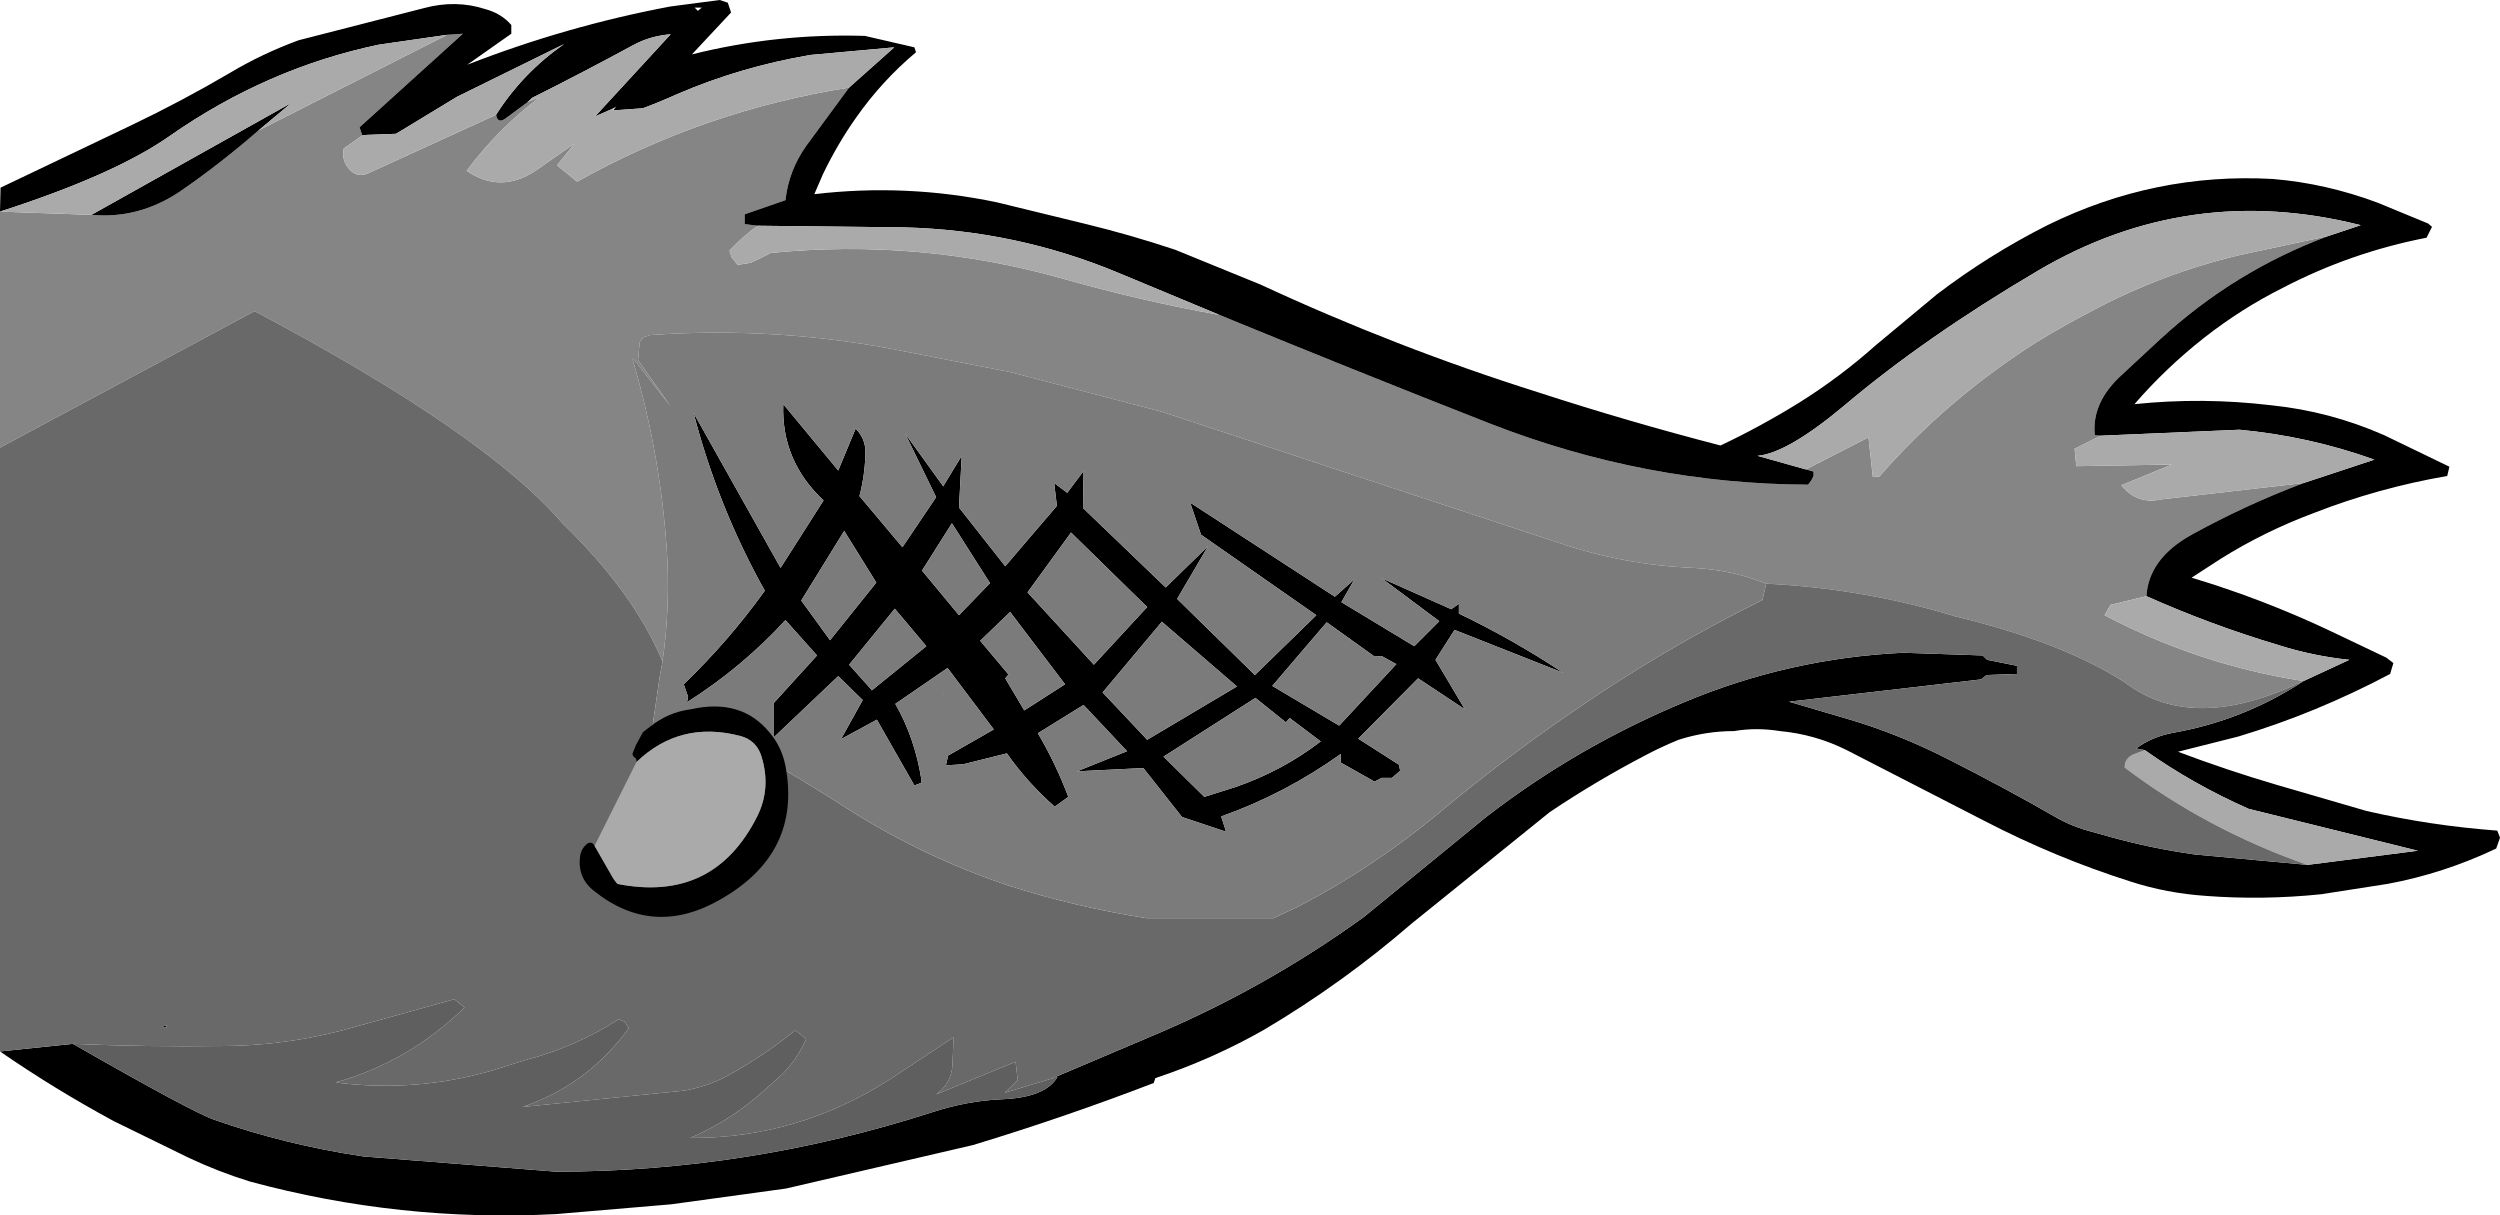 <?xml version="1.0" encoding="UTF-8" standalone="no"?>
<svg xmlns:xlink="http://www.w3.org/1999/xlink" height="111.7px" width="229.8px" xmlns="http://www.w3.org/2000/svg">
  <g transform="matrix(1.0, 0.0, 0.0, 1.0, 114.9, 55.85)">
    <path d="M-73.8 -52.65 L-72.35 -52.75 -81.85 -44.15 -81.6 -43.4 -83.3 -42.2 Q-83.55 -41.0 -82.65 -40.15 -82.0 -39.55 -81.1 -39.9 L-69.3 -45.3 Q-69.15 -44.45 -68.45 -44.95 L-66.35 -46.5 -65.3 -46.9 Q-69.15 -44.0 -72.0 -40.15 -68.95 -38.05 -65.75 -40.1 L-62.1 -42.65 -63.7 -40.65 -61.85 -39.15 Q-50.15 -45.7 -36.85 -47.8 L-40.75 -42.5 Q-42.4 -40.2 -42.7 -37.45 L-46.45 -36.15 -46.45 -35.25 -45.25 -35.1 Q-46.65 -34.1 -47.85 -32.8 L-47.65 -32.2 -47.1 -31.5 -45.9 -31.7 Q-45.0 -32.1 -44.05 -32.6 -30.4 -33.95 -17.25 -30.25 -10.05 -28.2 -2.8 -26.9 9.6 -21.8 22.1 -16.9 36.35 -11.35 51.3 -11.3 L51.6 -11.7 51.8 -12.1 51.8 -12.5 51.1 -12.7 56.85 -15.65 57.25 -12.0 57.85 -12.05 Q64.1 -19.2 72.3 -24.4 74.75 -25.9 77.35 -27.25 83.8 -30.7 90.95 -32.4 L99.1 -34.15 Q90.5 -30.95 83.7 -24.7 L80.2 -21.45 Q77.35 -18.9 77.65 -15.85 L78.2 -15.8 75.8 -14.6 75.95 -13.0 84.75 -13.15 80.1 -11.25 Q81.5 -9.45 83.8 -9.95 L96.85 -11.45 Q91.55 -9.45 86.55 -6.7 82.6 -4.5 82.4 -1.05 L79.1 -0.25 78.55 0.7 Q87.2 5.25 96.8 6.75 86.7 11.65 80.45 6.9 74.75 3.2 64.8 0.8 56.45 -1.75 47.45 -2.2 44.4 -3.45 40.8 -3.65 34.45 -3.9 28.4 -5.95 L-8.1 -18.0 -22.05 -21.65 -31.5 -23.5 Q-43.25 -25.9 -55.15 -25.05 L-55.75 -24.85 -56.1 -24.4 -56.25 -22.75 -53.25 -18.5 -56.7 -22.9 -56.75 -22.8 Q-54.05 -13.65 -53.55 -4.3 -53.35 0.4 -54.0 4.95 -56.65 -1.4 -63.2 -7.75 -70.35 -16.05 -91.5 -27.25 L-114.9 -14.7 -114.9 -36.4 -106.5 -36.1 Q-102.15 -35.7 -98.35 -38.25 -94.65 -40.8 -91.15 -43.85 L-73.8 -52.65" fill="#858585" fill-rule="evenodd" stroke="none"/>
    <path d="M-114.9 -36.4 L-114.85 -38.6 -102.8 -44.35 Q-98.2 -46.55 -93.85 -49.1 -90.85 -50.9 -87.45 -52.15 L-75.95 -55.1 Q-73.0 -55.9 -70.25 -55.0 -68.8 -54.6 -67.9 -53.55 L-67.9 -52.75 -71.95 -49.9 Q-62.85 -53.45 -53.3 -55.25 L-48.75 -55.85 -48.0 -55.6 -47.7 -54.7 -51.3 -50.85 Q-43.5 -52.8 -35.4 -52.55 L-30.85 -51.5 -30.7 -51.05 Q-33.85 -48.4 -36.2 -45.05 -37.9 -42.65 -39.25 -39.85 L-40.05 -38.0 Q-31.6 -39.0 -23.25 -37.25 L-15.05 -35.25 Q-10.95 -34.25 -6.9 -32.9 L0.95 -29.7 Q13.45 -23.9 26.45 -19.8 34.75 -17.1 43.25 -14.9 46.95 -16.65 50.5 -18.85 54.25 -21.2 57.5 -24.1 L63.15 -28.8 Q67.95 -32.45 73.3 -35.15 83.15 -40.0 94.0 -39.4 98.9 -39.0 103.7 -37.2 L108.3 -35.3 108.65 -35.0 108.15 -34.0 Q101.2 -32.65 94.95 -29.4 91.15 -27.5 87.7 -24.8 84.15 -22.0 81.3 -18.7 87.55 -19.35 93.85 -18.6 99.25 -18.05 104.25 -15.85 L110.25 -12.95 110.05 -12.1 Q103.7 -11.0 97.8 -8.7 93.25 -7.0 89.25 -4.5 L86.55 -2.75 Q93.05 -0.8 99.2 2.1 L104.45 4.6 105.1 5.1 104.8 6.1 Q98.0 9.7 90.85 11.85 L85.3 13.25 Q89.8 14.95 94.4 16.3 L102.65 18.7 Q108.55 20.05 114.65 20.5 L114.9 21.15 114.55 22.15 Q109.7 24.45 104.55 25.4 L98.45 26.35 Q93.1 26.9 87.85 26.5 84.25 26.25 81.0 25.2 74.05 23.0 67.5 19.6 L54.85 13.1 Q51.95 11.65 48.7 11.35 46.55 11.0 44.5 11.35 41.9 11.35 39.4 12.15 37.8 12.8 36.3 13.6 31.8 15.95 27.55 18.8 L14.85 29.05 Q8.55 34.5 1.3 38.8 -3.45 41.5 -8.7 43.25 L-8.85 43.7 Q-17.05 46.85 -25.45 49.4 L-42.65 53.4 -53.2 54.85 -63.8 55.75 Q-78.1 56.5 -91.95 52.75 -94.85 51.85 -97.6 50.55 L-104.45 47.2 Q-109.9 44.25 -114.9 40.8 L-108.2 40.1 Q-97.2 46.4 -95.15 47.1 -88.55 49.4 -81.5 50.45 L-63.8 51.85 Q-46.1 51.85 -29.1 46.35 -26.0 45.35 -22.9 45.2 -18.8 45.05 -17.7 43.15 L-18.25 43.3 -9.3 39.5 Q1.25 35.1 10.45 28.45 L21.7 19.25 Q30.05 12.8 39.9 8.7 49.55 4.65 60.05 4.15 L67.35 4.4 67.75 4.8 70.5 5.35 70.5 6.1 67.7 6.2 67.2 6.6 49.55 8.65 55.15 10.3 Q59.7 11.65 64.2 13.95 69.35 16.55 74.3 19.4 75.4 20.0 76.65 20.4 L79.15 21.1 Q82.95 22.15 86.9 22.7 L97.2 23.65 107.35 22.35 91.8 18.5 Q86.7 16.25 82.25 13.1 L81.45 12.95 Q82.95 11.85 84.9 11.5 91.35 10.35 96.85 6.75 L101.05 4.8 Q97.7 4.45 94.55 3.45 88.35 1.6 82.4 -1.05 82.6 -4.5 86.55 -6.7 91.55 -9.45 96.85 -11.45 L103.35 -13.6 Q97.35 -15.75 90.95 -16.35 L78.2 -15.8 77.65 -15.85 Q77.35 -18.9 80.2 -21.45 L83.7 -24.7 Q90.5 -30.95 99.1 -34.15 L102.1 -35.15 Q86.3 -39.15 72.4 -30.95 62.05 -24.85 54.6 -18.55 49.4 -14.2 46.65 -13.95 L51.1 -12.7 51.8 -12.5 51.8 -12.1 51.6 -11.7 51.3 -11.3 Q36.35 -11.35 22.1 -16.9 9.6 -21.8 -2.8 -26.9 L-12.05 -30.75 Q-21.5 -34.7 -31.85 -34.95 L-45.25 -35.1 -46.45 -35.25 -46.45 -36.15 -42.7 -37.45 Q-42.4 -40.2 -40.75 -42.5 L-36.85 -47.8 -32.7 -51.5 -40.4 -50.8 Q-46.85 -49.7 -52.65 -47.2 -54.2 -46.5 -55.8 -45.9 L-58.55 -45.7 -58.25 -46.05 -58.6 -45.85 -60.2 -45.15 -53.25 -52.7 Q-55.15 -52.55 -56.7 -51.7 -61.3 -49.2 -66.0 -46.85 L-66.25 -46.6 -66.4 -46.5 -66.35 -46.5 -68.45 -44.95 Q-69.15 -44.45 -69.3 -45.3 -66.85 -49.15 -63.05 -51.8 L-72.9 -46.95 -78.5 -43.55 -81.2 -43.45 -81.6 -43.4 -81.85 -44.15 -72.35 -52.75 -73.8 -52.65 -80.05 -51.75 Q-90.35 -49.6 -99.3 -43.35 -104.35 -39.8 -114.9 -36.4 M-106.5 -36.1 L-88.1 -46.4 -91.15 -43.85 Q-94.65 -40.8 -98.35 -38.25 -102.15 -35.7 -106.5 -36.1 M9.6 -2.6 L8.4 -0.5 15.1 3.55 17.4 1.25 12.1 -2.7 18.5 0.15 19.2 -0.35 19.2 0.55 Q24.2 2.95 28.8 6.0 L18.8 2.05 17.05 4.8 19.75 9.35 15.45 6.5 9.95 12.05 13.7 14.45 13.8 15.0 13.05 15.65 12.1 15.65 11.45 16.0 8.35 14.25 8.35 13.45 Q3.25 17.1 -2.65 19.2 L-2.2 20.6 -6.25 19.25 -9.8 14.75 -15.9 15.05 -11.3 13.2 -15.3 8.95 -19.5 11.55 Q-17.85 14.35 -16.7 17.4 L-17.95 18.3 Q-20.45 16.1 -22.35 13.4 L-26.35 14.4 -27.95 14.5 -27.75 13.6 -23.55 11.2 -27.8 5.55 -32.6 8.85 Q-30.8 12.0 -30.2 15.85 L-30.2 16.1 -30.85 16.35 -34.3 10.3 -37.6 12.1 -35.6 8.5 -37.85 6.3 -43.8 11.95 -43.8 8.8 -39.8 4.4 -42.7 1.15 Q-46.7 5.5 -51.75 8.7 L-51.65 8.2 -52.05 7.05 Q-47.9 3.05 -44.6 -1.55 -48.9 -9.25 -51.15 -17.9 L-43.15 -3.65 -39.2 -9.85 Q-43.1 -13.5 -42.9 -18.7 L-37.85 -12.6 -36.25 -16.45 Q-35.3 -15.5 -35.35 -14.15 -35.4 -12.15 -35.9 -10.25 L-31.95 -5.55 -28.85 -10.15 -31.7 -16.0 -28.2 -11.15 -26.5 -13.95 -26.75 -9.2 -22.5 -3.8 -17.75 -9.35 -18.0 -11.45 -16.8 -10.55 -15.3 -12.55 -15.35 -9.15 -7.75 -1.85 -3.85 -5.65 -6.7 -0.8 0.45 6.2 6.1 0.7 -4.5 -6.7 -5.5 -9.65 7.8 -1.0 9.6 -2.6 M-51.05 -55.15 L-50.75 -54.85 -50.4 -55.15 -51.05 -55.15 M-9.45 -0.05 L-16.45 -6.9 -20.45 -1.4 -14.35 5.25 -9.45 -0.05 M-23.9 -2.25 L-27.4 -7.75 -30.15 -3.4 -26.75 0.7 -23.9 -2.25 M-34.35 -2.3 L-37.3 -7.05 -41.25 -0.65 -38.6 3.0 -34.35 -2.3 M-1.2 7.25 L-8.1 1.3 -13.55 7.8 -9.45 12.15 -1.2 7.25 M-32.65 0.1 L-36.85 5.25 -34.75 7.6 -29.75 3.55 -32.65 0.1 M-22.05 0.4 L-24.8 3.05 -22.2 6.15 -22.5 6.5 -20.75 9.45 -17.0 7.05 -22.05 0.4 M-28.15 8.0 L-28.1 8.0 -28.15 8.05 -28.15 8.0 M-4.2 17.4 L-1.35 16.5 Q3.0 15.0 6.5 12.3 L3.65 10.15 3.3 10.55 0.5 8.3 -7.95 13.7 -4.2 17.4 M-100.0 38.5 L-99.6 38.4 -99.6 38.6 -100.0 38.5 M13.45 5.2 L12.1 4.45 11.45 4.5 7.05 1.35 2.05 7.2 8.2 10.85 13.45 5.2" fill="#000000" fill-rule="evenodd" stroke="none"/>
    <path d="M-114.9 -36.4 Q-104.35 -39.8 -99.3 -43.35 -90.35 -49.6 -80.05 -51.75 L-73.8 -52.65 -91.15 -43.85 -88.1 -46.4 -106.5 -36.1 -114.9 -36.4 M-81.6 -43.4 L-81.2 -43.45 -78.5 -43.55 -72.9 -46.95 -63.05 -51.8 Q-66.85 -49.15 -69.3 -45.3 L-81.1 -39.9 Q-82.0 -39.55 -82.65 -40.15 -83.55 -41.0 -83.3 -42.2 L-81.6 -43.4 M-66.35 -46.5 L-66.4 -46.5 -66.25 -46.6 -66.0 -46.85 Q-61.3 -49.2 -56.7 -51.7 -55.15 -52.55 -53.25 -52.7 L-60.2 -45.15 -58.6 -45.85 -58.55 -45.7 -55.8 -45.9 Q-54.2 -46.5 -52.65 -47.2 -46.85 -49.7 -40.4 -50.8 L-32.7 -51.5 -36.85 -47.8 Q-50.15 -45.7 -61.85 -39.15 L-63.7 -40.65 -62.1 -42.65 -65.75 -40.1 Q-68.95 -38.05 -72.0 -40.15 -69.15 -44.0 -65.3 -46.9 L-66.35 -46.5 M-45.25 -35.1 L-31.85 -34.95 Q-21.5 -34.7 -12.05 -30.75 L-2.8 -26.9 Q-10.05 -28.2 -17.25 -30.25 -30.4 -33.95 -44.05 -32.6 -45.0 -32.1 -45.9 -31.7 L-47.1 -31.5 -47.65 -32.2 -47.85 -32.8 Q-46.65 -34.1 -45.25 -35.1 M51.1 -12.7 L46.65 -13.95 Q49.4 -14.2 54.6 -18.55 62.05 -24.85 72.4 -30.95 86.3 -39.15 102.1 -35.15 L99.1 -34.15 90.95 -32.4 Q83.8 -30.7 77.35 -27.25 74.75 -25.9 72.3 -24.4 64.1 -19.2 57.85 -12.05 L57.25 -12.0 56.85 -15.65 51.1 -12.7 M78.2 -15.8 L90.95 -16.35 Q97.35 -15.75 103.35 -13.6 L96.85 -11.45 83.8 -9.95 Q81.5 -9.45 80.1 -11.25 L84.75 -13.15 75.95 -13.0 75.8 -14.6 78.2 -15.8 M82.4 -1.05 Q88.35 1.6 94.55 3.45 97.7 4.45 101.05 4.8 L96.85 6.75 96.8 6.75 Q87.2 5.25 78.55 0.7 L79.1 -0.25 82.4 -1.05 M82.25 13.1 Q86.7 16.25 91.8 18.5 L107.35 22.35 97.2 23.65 Q87.95 20.4 80.4 14.7 80.4 13.85 81.2 13.5 L82.25 13.1" fill="#aaaaaa" fill-rule="evenodd" stroke="none"/>
    <path d="M96.85 6.75 Q91.35 10.35 84.9 11.5 82.95 11.85 81.45 12.95 L82.25 13.1 81.2 13.5 Q80.4 13.85 80.4 14.7 87.95 20.4 97.2 23.65 L86.9 22.7 Q82.95 22.15 79.15 21.1 L76.65 20.4 Q75.4 20.0 74.3 19.4 69.35 16.55 64.2 13.95 59.7 11.65 55.15 10.3 L49.55 8.65 67.2 6.6 67.7 6.2 70.5 6.1 70.5 5.35 67.75 4.8 67.35 4.4 60.05 4.15 Q49.55 4.65 39.9 8.7 30.05 12.8 21.7 19.25 L10.45 28.45 Q1.25 35.1 -9.3 39.5 L-18.25 43.3 -22.55 44.6 -21.35 43.45 -21.55 41.75 -28.85 44.75 Q-27.45 43.75 -27.35 42.05 L-27.25 39.5 -33.0 43.3 Q-41.55 48.8 -51.45 48.75 -47.5 47.05 -44.4 44.15 L-43.0 42.9 Q-41.65 41.55 -40.8 39.65 L-41.8 38.85 Q-44.75 41.25 -48.15 43.1 -49.85 44.0 -52.0 44.4 L-66.85 45.9 Q-60.8 43.8 -57.1 38.65 L-57.5 38.05 -58.05 37.85 Q-62.0 40.4 -66.65 41.6 L-69.65 42.55 Q-76.75 44.6 -84.05 43.65 -77.3 41.75 -72.2 36.75 L-73.15 36.0 -81.95 38.45 Q-88.05 40.25 -94.3 40.3 -101.25 40.4 -108.2 40.1 L-114.9 40.8 -114.9 -14.7 -91.5 -27.25 Q-70.35 -16.05 -63.2 -7.75 -56.65 -1.4 -54.0 4.95 L-54.25 6.3 -54.9 10.75 Q-54.95 11.25 -54.6 11.35 L-53.95 11.15 -48.45 12.25 Q-47.5 12.5 -46.6 12.95 -45.4 13.35 -44.35 14.0 -40.3 16.35 -36.35 18.9 -29.65 23.05 -22.2 25.55 -15.95 27.55 -9.5 28.55 L2.15 28.55 4.5 27.45 Q11.2 23.95 17.1 19.1 23.0 14.15 29.4 9.75 37.8 3.9 47.1 -0.7 L47.45 -2.2 Q56.45 -1.75 64.8 0.8 74.75 3.2 80.45 6.9 86.7 11.65 96.8 6.75 L96.85 6.75 M-100.0 38.5 L-99.6 38.6 -99.6 38.4 -100.0 38.5" fill="#696969" fill-rule="evenodd" stroke="none"/>
    <path d="M9.6 -2.6 L7.8 -1.0 -5.5 -9.65 -4.5 -6.7 6.1 0.7 0.45 6.2 -6.7 -0.8 -3.85 -5.65 -7.75 -1.85 -15.35 -9.15 -15.3 -12.55 -16.8 -10.55 -18.0 -11.45 -17.75 -9.35 -22.5 -3.8 -26.75 -9.2 -26.5 -13.95 -28.2 -11.15 -31.7 -16.0 -28.85 -10.15 -31.95 -5.55 -35.9 -10.25 Q-35.4 -12.15 -35.35 -14.15 -35.3 -15.5 -36.25 -16.45 L-37.85 -12.6 -42.9 -18.7 Q-43.1 -13.5 -39.2 -9.85 L-43.15 -3.65 -51.15 -17.9 Q-48.9 -9.25 -44.6 -1.55 -47.9 3.05 -52.05 7.05 L-51.65 8.2 -51.75 8.7 Q-46.7 5.5 -42.7 1.15 L-39.8 4.4 -43.8 8.8 -43.8 11.95 -37.85 6.3 -35.6 8.5 -37.6 12.1 -34.3 10.3 -30.85 16.35 -30.2 16.1 -30.2 15.85 Q-30.8 12.0 -32.6 8.85 L-27.8 5.55 -23.55 11.2 -27.75 13.6 -27.95 14.5 -26.35 14.4 -22.35 13.4 Q-20.45 16.1 -17.95 18.3 L-16.7 17.4 Q-17.85 14.35 -19.5 11.55 L-15.3 8.95 -11.3 13.2 -15.9 15.05 -9.8 14.75 -6.25 19.25 -2.2 20.6 -2.65 19.2 Q3.25 17.1 8.35 13.45 L8.35 14.25 11.45 16.0 12.1 15.65 13.05 15.65 13.8 15.0 13.7 14.45 9.95 12.05 15.45 6.5 19.75 9.35 17.05 4.8 18.8 2.05 28.8 6.0 Q24.2 2.95 19.2 0.55 L19.2 -0.35 18.5 0.15 12.1 -2.7 17.4 1.25 15.1 3.55 8.4 -0.5 9.6 -2.6 M47.45 -2.2 L47.1 -0.7 Q37.8 3.9 29.4 9.75 23.0 14.15 17.1 19.1 11.2 23.95 4.5 27.45 L2.15 28.55 -9.5 28.55 Q-15.95 27.55 -22.2 25.55 -29.65 23.05 -36.35 18.9 -40.3 16.35 -44.35 14.0 -45.4 13.35 -46.6 12.95 -47.5 12.5 -48.45 12.25 L-53.95 11.15 -54.6 11.35 Q-54.95 11.25 -54.9 10.75 L-54.25 6.3 -54.0 4.95 Q-53.35 0.4 -53.55 -4.3 -54.05 -13.65 -56.75 -22.8 L-56.7 -22.9 -53.25 -18.5 -56.25 -22.75 -56.1 -24.4 -55.75 -24.85 -55.15 -25.05 Q-43.25 -25.9 -31.5 -23.5 L-22.05 -21.65 -8.1 -18.0 28.4 -5.95 Q34.45 -3.9 40.8 -3.65 44.4 -3.45 47.45 -2.2 M-34.35 -2.3 L-38.6 3.0 -41.25 -0.65 -37.3 -7.05 -34.35 -2.3 M-23.9 -2.25 L-26.75 0.7 -30.15 -3.4 -27.4 -7.75 -23.9 -2.25 M-9.45 -0.05 L-14.35 5.25 -20.45 -1.4 -16.45 -6.9 -9.45 -0.05 M-1.2 7.25 L-9.45 12.15 -13.55 7.8 -8.1 1.3 -1.2 7.25 M-4.2 17.4 L-7.95 13.7 0.5 8.3 3.3 10.55 3.65 10.15 6.5 12.3 Q3.0 15.0 -1.35 16.5 L-4.2 17.4 M-28.15 8.0 L-28.15 8.05 -28.1 8.0 -28.15 8.0 M-22.05 0.4 L-17.0 7.05 -20.75 9.45 -22.5 6.5 -22.2 6.15 -24.8 3.05 -22.05 0.4 M-32.65 0.1 L-29.75 3.55 -34.75 7.6 -36.85 5.25 -32.65 0.1 M13.45 5.2 L8.2 10.85 2.05 7.2 7.05 1.35 11.45 4.5 12.1 4.45 13.45 5.2" fill="#7b7b7b" fill-rule="evenodd" stroke="none"/>
    <path d="M-18.25 43.3 L-17.7 43.15 Q-18.8 45.05 -22.9 45.2 -26.0 45.35 -29.1 46.35 -46.1 51.85 -63.8 51.85 L-81.5 50.45 Q-88.55 49.4 -95.15 47.1 -97.2 46.4 -108.2 40.1 -101.25 40.4 -94.3 40.3 -88.05 40.25 -81.95 38.45 L-73.15 36.0 -72.2 36.75 Q-77.3 41.75 -84.05 43.65 -76.75 44.6 -69.65 42.55 L-66.65 41.6 Q-62.0 40.4 -58.05 37.85 L-57.5 38.05 -57.1 38.65 Q-60.8 43.8 -66.85 45.9 L-52.0 44.4 Q-49.85 44.0 -48.15 43.1 -44.75 41.25 -41.8 38.85 L-40.8 39.65 Q-41.65 41.55 -43.0 42.9 L-44.4 44.15 Q-47.5 47.05 -51.45 48.75 -41.55 48.8 -33.0 43.3 L-27.25 39.5 -27.35 42.05 Q-27.45 43.75 -28.85 44.75 L-21.55 41.75 -21.35 43.45 -22.55 44.6 -18.25 43.3" fill="#5f5f5f" fill-rule="evenodd" stroke="none"/>
    <path d="M-56.4 14.2 Q-56.35 13.9 -56.55 13.8 L-56.65 13.7 -56.75 13.55 -56.75 13.4 -56.45 12.65 -55.8 11.45 -55.15 10.95 Q-53.45 9.6 -51.4 9.35 -46.75 8.3 -44.15 11.5 -43.05 12.8 -42.7 14.55 -41.2 22.5 -48.55 26.75 -54.85 30.45 -60.35 26.0 -61.9 24.75 -61.55 22.7 -61.4 22.05 -60.85 21.65 -60.45 21.5 -60.25 21.9 L-58.5 24.95 -58.15 25.4 Q-49.3 27.15 -45.3 19.2 -44.0 16.6 -44.9 13.7 -45.35 12.2 -46.85 11.8 -52.4 10.35 -56.4 14.2" fill="#000000" fill-rule="evenodd" stroke="none"/>
    <path d="M-60.25 21.9 L-56.4 14.2 Q-52.4 10.35 -46.85 11.8 -45.35 12.2 -44.9 13.7 -44.0 16.6 -45.3 19.2 -49.3 27.15 -58.15 25.4 L-58.5 24.95 -60.25 21.9" fill="#aaaaaa" fill-rule="evenodd" stroke="none"/>
  </g>
</svg>
